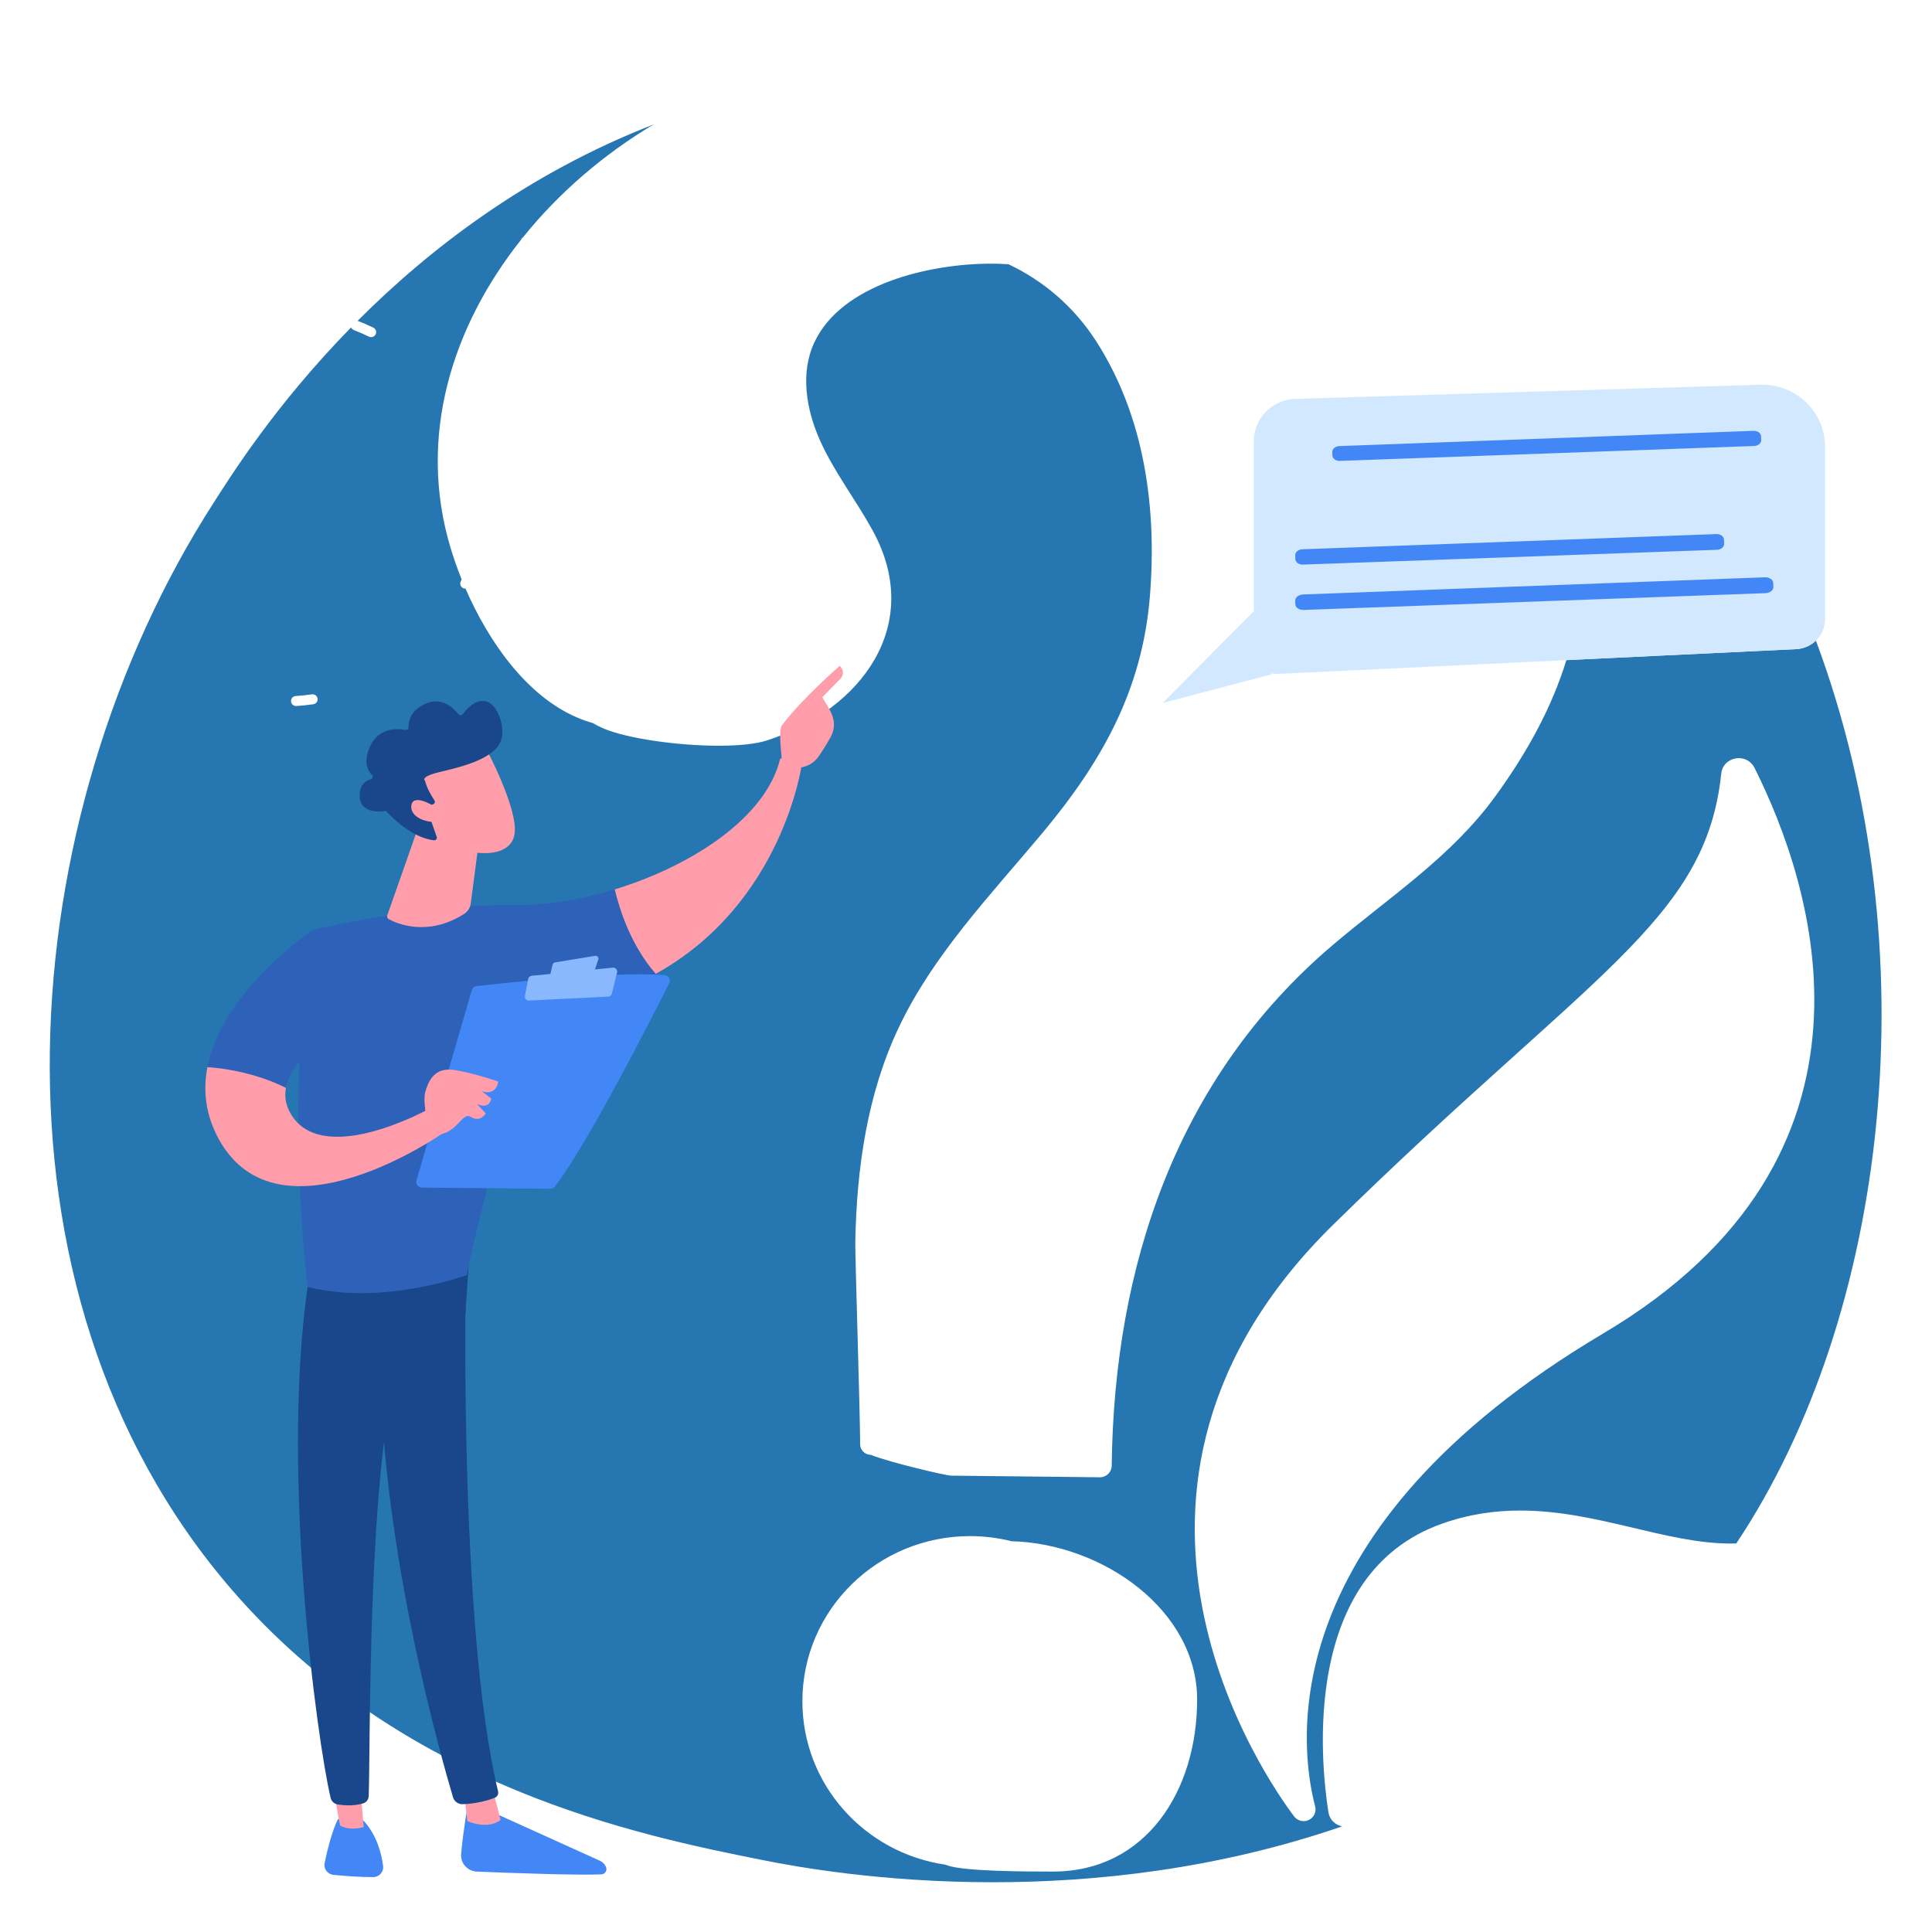 <svg fill="none" height="466" viewBox="0 0 466 466" width="466" xmlns="http://www.w3.org/2000/svg">
<g clip-rule="evenodd" fill-rule="evenodd">
<path d="m239.494 453.998c-26.794 0-47.263-3.691-55.427-5.323-29.606-5.924-86.836-17.372-128.212-65.299-62.598-72.51-52.851-186.749-4.295-262.157 3.801-5.904 14.568-23.302 33.113-42.235.127.277.359.508.669.628 1.223.472 2.442 1.003 3.625 1.578.174.085.359.125.541.125.405 0 .796-.199 1.026-.548.026-.039.05-.081.072-.124.299-.597.05-1.32-.556-1.615-1.237-.601-2.512-1.157-3.789-1.651 17.197-17.223 40.791-35.473 71.401-47.359-11.938 7.099-22.834 16.426-31.54 27.253-.194.097-.341.275-.394.493-16.68 20.993-25.124 47.537-17.045 74.408.735 2.445 1.625 4.99 2.666 7.571-.076.183-.155.364-.235.546-.268.612.019 1.321.639 1.585.159.066.322.098.484.098h.045c5.545 12.756 14.695 25.841 26.858 31.068 1.239.532 2.507.98 3.799 1.346.804.472 1.668.908 2.597 1.307 5.635 2.422 17.86 4.177 27.822 4.177 4.72 0 8.928-.393 11.692-1.297 22.852-7.473 37.872-27.925 25.444-50.608-3.98-7.263-9.132-13.898-12.568-21.426-3.438-7.528-5.003-16.463-1.5-23.961 6.588-14.095 27.824-18.983 42.625-18.983.653 0 1.291.009 1.918.028.768.023 1.53.061 2.29.115 8.504 4.026 15.826 10.315 21.114 18.529 11.73 18.216 14.701 40.373 12.985 61.518-1.838 22.627-11.523 39.905-26.038 57.263-12.497 14.942-26.259 29.287-34.563 46.834-7.626 16.11-10.118 33.959-10.462 51.582-.068 3.416 1.101 39.085 1.174 48.92.012 1.389 1.146 2.511 2.555 2.527 4.725 1.879 18.183 5.001 19.344 5.014 7.36.082 28.209.311 35.882.396h.032c1.564 0 2.846-1.236 2.864-2.78.547-47.846 15.488-93.461 53.309-125.594 13.762-11.693 28.583-21.215 39.284-35.973 7.798-10.755 13.577-21.423 17.072-32.751l55.414-2.648c1.864-.09 3.537-.859 4.776-2.059 27.851 74.735 17.406 162.909-19.211 217.764-.466.016-.936.024-1.405.024-7.776 0-15.836-1.99-24.256-3.979-8.422-1.991-17.207-3.982-26.438-3.982-6.093 0-12.382.869-18.889 3.175-33.973 12.046-29.291 57.469-27.384 69.626.27 1.713 1.606 3.053 3.318 3.375-30.29 10.427-59.882 13.481-84.243 13.481zm-11.484-4.24c.163.06.328.12.495.18 4.058 1.444 18.955 1.482 24.642 1.482h.884c22.337 0 34.718-19.465 34.718-41.466 0-21.599-22.801-37.635-44.769-38.212-3.199-.802-6.549-1.228-10.001-1.228-22.337 0-40.443 17.836-40.443 39.837 0 20.003 14.968 36.564 34.474 39.407zm191.403-266.888c-2.007 0-4.002 1.348-4.252 3.74-3.727 35.642-31.749 48.097-93.568 108.759-65.119 63.9-16.19 133.808-9.461 142.741.462.612 1.149 1.012 1.917 1.114.136.019.269.027.401.027 1.836 0 3.242-1.719 2.764-3.541-3.862-14.759-10.41-66.696 69.482-114.075 72.425-42.952 50.54-108.39 36.493-136.433-.8-1.596-2.29-2.332-3.776-2.332zm-344.015-15.405c-.059 0-.12.004-.18.012-1.284.188-2.589.324-3.88.404-.674.041-1.187.614-1.144 1.279.041.639.579 1.13 1.22 1.13.026 0 .052-.001.079-.003 1.359-.085 2.733-.227 4.084-.424.361-.053.663-.256.847-.536.157-.238.23-.53.184-.833-.09-.598-.612-1.029-1.209-1.029z" fill="#2676b2"/>
<path d="m368.183 118.602-54.44 1.563c-.533.016-.934.739-.889 1.61l.05 1.006c.043.863.505 1.547 1.033 1.533l54.444-1.459c.536-.014.936-.737.893-1.61l-.056-1.11c-.043-.863-.505-1.548-1.035-1.533z" fill="#4287f5"/>
<path d="m428.171 116.748-51.457 1.452c-.505.014-.88.737-.837 1.609l.052 1.005c.043.864.482 1.549.982 1.535l51.46-1.348c.506-.013.881-.736.838-1.609l-.056-1.11c-.043-.863-.482-1.548-.982-1.534z" fill="#4287f5"/>
<path d="m112.759 435.764s-1.029 5.741-1.534 11.424c-.198 2.221 1.54 4.15 3.803 4.243 7.683.316 24.12.928 30.017.669.886-.039 1.467-.933 1.138-1.746-.276-.68-.806-1.231-1.481-1.536l-27.15-12.29z" fill="#4287f5"/>
<path d="m111.916 432.389.827 6.867s4.755 2.182 8.004-.274l-1.97-7.653z" fill="#ff9eaa"/>
<path d="m112.537 303.275c-.358 1.793-1.919 89.494 7.599 128.794.154.643-.176 1.303-.794 1.552-1.46.587-4.323 1.438-7.752 1.553-1.061.033-2.015-.645-2.314-1.649-2.72-9.12-15.756-54.807-17.457-98.45-1.9-48.766 0-1.66 0-1.66l1.114-30.145z" fill="#1a478c"/>
<path d="m81.528 438.757s-1.639 2.9-3.226 10.602c-.286 1.391.7 2.722 2.134 2.86 2.537.247 6.443.562 9.572.54 1.442-.009 2.568-1.245 2.394-2.656-.346-2.812-1.426-7.424-4.762-11.019z" fill="#4287f5"/>
<path d="m80.088 429.921 1.933 10.385s1.911 1.401 5.692.386l-.923-11.175z" fill="#ff9eaa"/>
<path d="m74.867 305.968c-7.784 46.271 1.688 114.363 4.883 127.691.196.816.864 1.441 1.704 1.577 1.426.233 3.774.423 6.088-.239.797-.228 1.357-.937 1.39-1.753.428-10.776-.343-76.923 6.91-103.064.367-1.324 1.19-2.48 2.326-3.275l14.076-9.857 1.08-15.934z" fill="#1a478c"/>
<path d="m193.369 184.447c-2.29-2.726-5.191-1.436-5.191-1.436-3.432 14.283-21.431 25.863-39.924 31.524 1.208 5.065 3.989 13.634 9.887 20.366 30.688-16.995 35.228-50.454 35.228-50.454z" fill="#ff9eaa"/>
<path d="m192.813 185.141c.24.752-2.537 1.895-4.172-1.176-.056-1.471-.965-7.776-.072-8.975 4.755-6.386 13.973-14.391 13.973-14.391 1.559 1.516.276 3.003.276 3.003l-4.473 4.589c.936 1.665 2.077 3.07 2.61 5.084.406 1.525.158 3.156-.625 4.543-.783 1.394-1.855 3.205-2.867 4.623-1.916 2.682-4.65 2.7-4.65 2.7z" fill="#ff9eaa"/>
<path d="m196.387 171.169-4.076 3.403-1.279 3.388 3.634 3.971s1.222-6.723 2.129-8.178c.909-1.454.438-2.158-.408-2.584z" fill="#ff9eaa"/>
<path d="m124.465 218.295c-23.326-.381-49.064 6.031-49.064 6.031-6.953 39.964-1.216 86.06-1.216 86.06 18.059 4.664 38.43-2.853 38.43-2.853 3.002-16.704 17.006-63.713 17.006-63.713 11.398-1.394 20.786-4.633 28.518-8.916-5.897-6.732-8.678-15.301-9.886-20.366-8.247 2.525-16.592 3.873-23.788 3.757z" fill="#2d62b8"/>
<path d="m84.347 246.573-8.947-22.248s-21.788 14.583-25.372 33.071c4.117.3 11.609 1.354 18.941 5.001 1.611-8.73 15.378-15.824 15.378-15.824z" fill="#2d62b8"/>
<path d="m100.45 284.734 13.351-45.925c.152-.521.603-.901 1.151-.965 2.418-.277 9.428-1.057 17.52-1.731 9.748-.813 21.069-1.471 27.834-.911.961.079 1.543 1.081 1.115 1.934-3.848 7.665-19.67 38.848-27.594 49.063-.262.34-.67.537-1.101.532l-30.977-.282c-.902-.01-1.546-.861-1.299-1.715z" fill="#4287f5"/>
<path d="m133.857 232.134 9.68-1.588c.514-.085.937.401.772.889l-.957 2.86c-.083.249-.304.429-.569.464l-9.314 1.227c-.481.063-.878-.37-.768-.835l.593-2.498c.064-.268.285-.473.563-.519z" fill="#89b8ff"/>
<path d="m126.608 240.21.798-4.092c.08-.41.423-.72.844-.762l19.552-1.954c.657-.067 1.184.528 1.031 1.161l-1.244 5.098c-.099.408-.46.704-.885.724l-19.104.947c-.622.032-1.109-.521-.992-1.122z" fill="#89b8ff"/>
<path d="m103.389 267.506s-24.463 13.619-32.718 1.991c-1.714-2.415-2.123-4.815-1.701-7.102-7.333-3.647-14.824-4.701-18.941-5.001-1.08 5.574-.509 11.503 2.816 17.494 14.458 26.051 53.782-1.44 53.782-1.44z" fill="#ff9eaa"/>
<path d="m103.674 273.641s-1.86-7.533-1.109-10.205c.75-2.673 2.203-6.108 7.048-5.345 4.844.764 10.559 2.775 10.559 2.775s-.288 3.481-3.969 2.357l2.282 1.741s-.325 2.786-3.436 1.297l2.123 2.308s-1.335 2.289-3.623.821c-2.289-1.468-3.387 5.159-9.875 4.251z" fill="#ff9eaa"/>
<path d="m100.839 199.636-7.423 21.142c-.123.35.023.738.352.918 2.023 1.102 9.312 4.286 18.096-1.199.915-.572 1.538-1.505 1.678-2.562l2.403-18.299z" fill="#ff9eaa"/>
<path d="m116.988 180.058s8.15 15.112 7.106 21.218c-1.045 6.104-11.147 5.666-19.967.707l-6.164-16.318z" fill="#ff9eaa"/>
<path d="m104.515 193.965c.359-.157.49-.589.277-.913-.654-.982-1.878-2.986-2.267-4.742 0 0-1.467-.923 3.729-2.148 5.194-1.225 12.939-3.126 14.568-7.481 1.588-4.246-2.584-14.924-9.238-6.415-.253.323-.748.33-1.001.006-1.092-1.399-3.959-4.302-7.941-2.542-3.727 1.647-4.146 4.337-4.095 5.693.016.398-.346.709-.745.633-1.883-.354-6.404-.657-8.514 3.91-1.738 3.763-.608 5.893.42 6.935.334.337.187.893-.27 1.03-1.238.375-2.837 1.408-2.677 4.266.222 3.949 4.705 3.602 5.981 3.422.209-.03.42.041.562.194 1.094 1.194 6.026 6.259 11.363 6.87.463.054.821-.396.67-.83l-2.311-6.613c-.107-.308.042-.644.345-.776z" fill="#1a478c"/>
<path d="m105.445 194.912s-5.803-3.921-6.227-.619c-.423 3.303 5.226 4.785 8.024 3.554z" fill="#ff9eaa"/>
<path d="m302.421 147.404-21.983 22.149 26.369-6.938z" fill="#d1e8ff"/>
<path d="m433.226 156.573-124.911 5.97c-3.208.154-5.894-2.366-5.894-5.529v-50.619c0-5.501 4.437-10.008 10.019-10.178l112.578-3.431c8.383 0 15.179 6.694 15.179 14.952v41.629c0 3.848-3.067 7.019-6.971 7.207z" fill="#d1e8ff"/>
<path d="m422.946 103.917-99.881 3.681c-.981.036-1.753.677-1.72 1.427l.037.865c.032.742.842 1.312 1.811 1.277l99.885-3.593c.982-.034 1.755-.675 1.724-1.427l-.043-.953c-.032-.744-.842-1.313-1.813-1.277z" fill="#4287f5"/>
<path d="m414.007 128.823-99.882 3.662c-.98.036-1.751.699-1.718 1.476l.04.895c.032.769.843 1.361 1.813 1.326l99.886-3.571c.981-.035 1.753-.696 1.72-1.474l-.043-.988c-.034-.771-.843-1.363-1.816-1.326z" fill="#4287f5"/>
<path d="m425.677 139.244-111.347 4.14c-1.093.041-1.956.714-1.922 1.498l.039.905c.034.776.935 1.37 2.016 1.33l111.35-4.047c1.095-.039 1.958-.712 1.926-1.496l-.044-.998c-.034-.778-.936-1.372-2.018-1.332z" fill="#4287f5"/>
</g>
</svg>